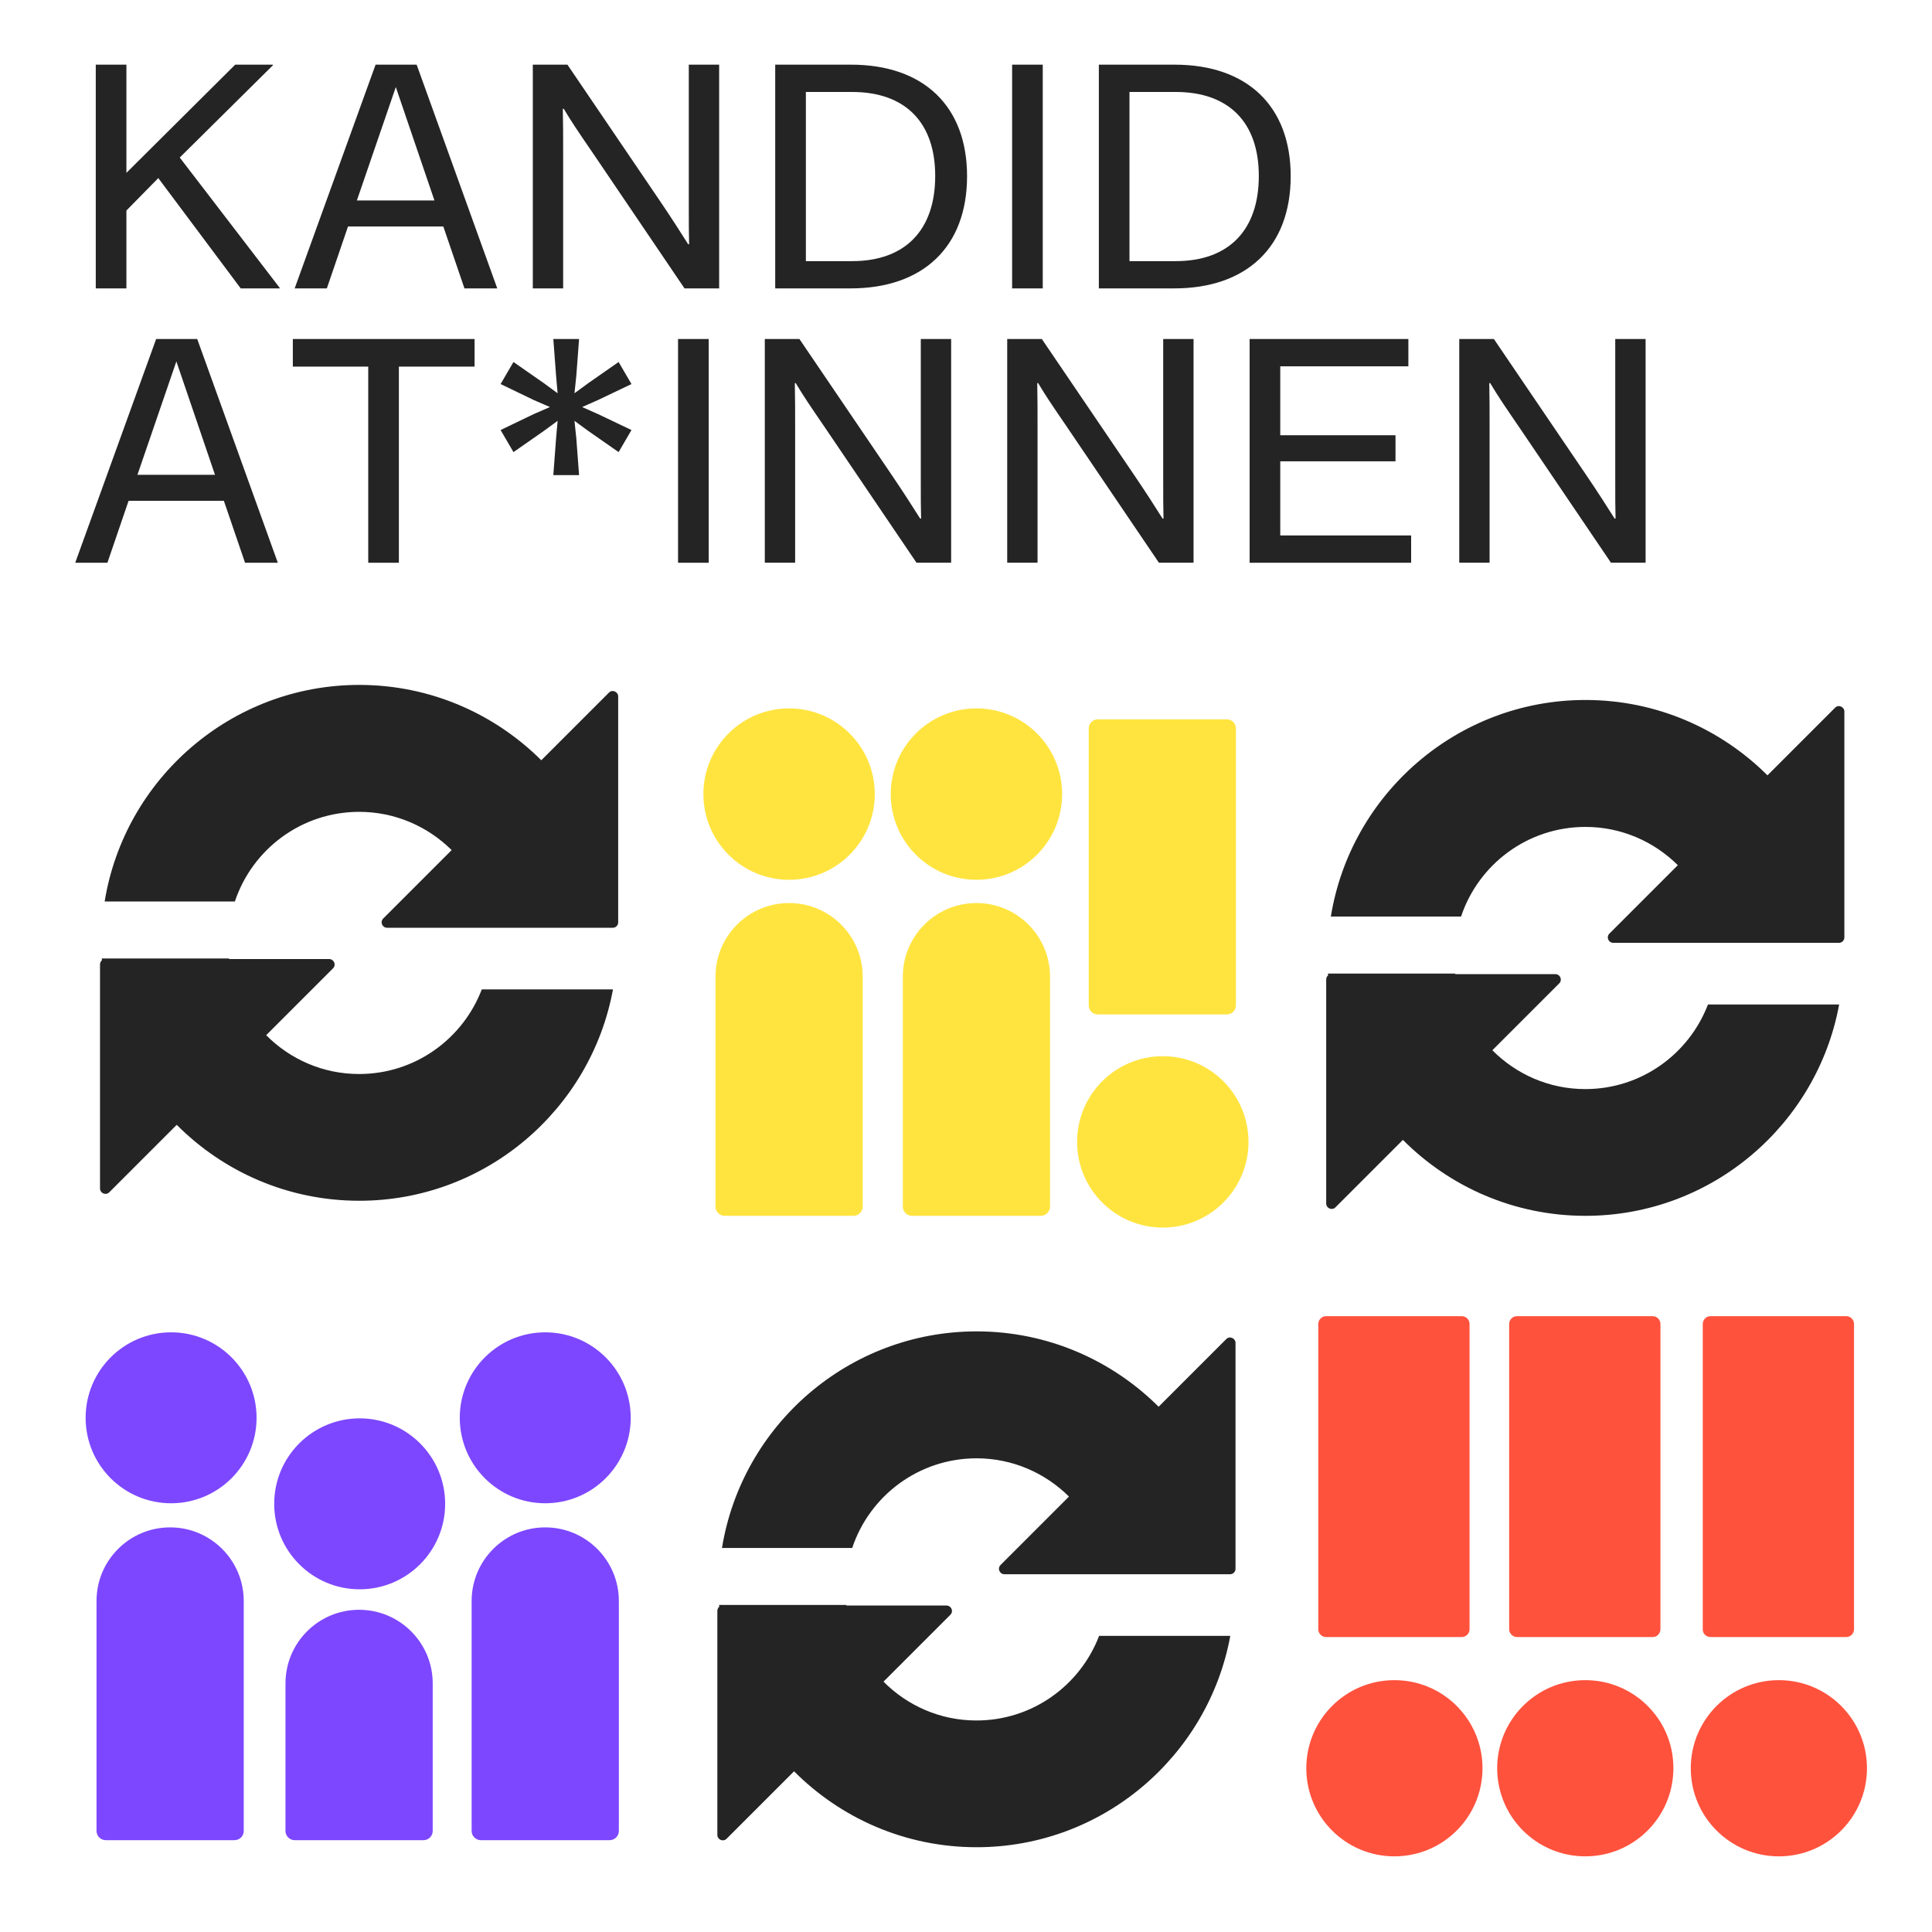 <svg width="1000" height="1000" viewBox="0 0 1000 1000" fill="none" xmlns="http://www.w3.org/2000/svg">
  <path d="M949.84 366.31l-35 35c-24.2-24.1-57.5-39-94.2-39-66.3 0-121.5 48.6-131.8 112.1h67.4c9-27 34.4-46.4 64.4-46.4 18.6 0 35.5 7.6 47.8 19.8l-35.4 35.4c-1.8 1.8-.5 4.8 2 4.8h116.8c1.6 0 2.8-1.3 2.8-2.8v-116.9c0-2.5-3.1-3.8-4.8-2zm-129.3 197.4c-18.8 0-35.8-7.7-48.1-20.1l34.6-34.6c1.8-1.8.5-4.8-2-4.8h-51.8v-.3h-65.9c0 .3.1.6.1.9-.6.5-1 1.3-1 2.2v115.9c0 2.5 3 3.8 4.8 2l34.9-34.9c24.2 24.3 57.6 39.3 94.5 39.3 65.4 0 119.9-47.3 131.3-109.4h-67.9c-9.8 25.6-34.5 43.8-63.5 43.8zM144.75 148.96v.32H124.6L81.93 92.17l-16.5 16.81v40.29h-15.86V33.47h15.86v56l56.31-56h19.51v.32L93.04 81.54l51.71 67.42zm84.71-31.73h-49.33l-10.95 32.04h-16.66l41.88-115.8h21.26l41.72 115.8H240.4l-10.94-32.04zm-4.6-13.48l-19.99-58.69-20.15 58.69h40.14zm50.92-70.28h17.92l47.59 70.11c6.66 9.83 10.79 16.34 14.91 22.84h.48c-.16-6.03-.16-10.31-.16-21.1V33.47h15.71v115.8H354.3l-47.27-69.8c-8.25-12.06-11.26-16.5-15.23-23.16h-.48c.16 7.14.16 14.91.16 21.42v71.54h-15.7V33.47zm125.47 0h39.18c37.75 0 60.12 21.57 60.12 57.74 0 36.64-22.84 58.06-60.28 58.06h-39.02V33.47zm39.82 101.69c27.44 0 42.99-16.02 42.99-44.1 0-27.76-15.55-43.46-42.99-43.46h-23.95v87.56h23.95zm82.8-101.69h15.86v115.8h-15.86V33.47zm44.89 0h39.18c37.75 0 60.12 21.57 60.12 57.74 0 36.64-22.84 58.06-60.28 58.06h-39.02V33.47zm39.81 101.69c27.44 0 42.99-16.02 42.99-44.1 0-27.76-15.55-43.46-42.99-43.46h-23.95v87.56h23.95zM115.88 259.23H66.55l-10.95 32.04h-16.66l41.88-115.8H102.08l41.72 115.8h-16.97l-10.95-32.04zm-4.6-13.48l-19.99-58.69-20.15 58.69H111.28zm79.31-56h-39.02v-14.28h94.07v14.28h-39.18v101.52H190.6V189.75h-.01zm97.24 37.12l.79-9.04-7.14 5.23-15.71 10.95-6.66-11.42 17.13-8.25 8.41-3.65-8.41-3.65-17.13-8.25 6.66-11.42 15.71 10.95 7.14 5.23-.79-9.04-1.43-19.04h13.33l-1.43 19.04-.95 9.04 7.14-5.23 15.7-10.95 6.66 11.42-17.29 8.25-8.25 3.65 8.25 3.65 17.29 8.25-6.66 11.42-15.7-10.95-7.14-5.23.95 9.04 1.43 19.04H286.4l1.43-19.04zm63.13-51.4h15.86v115.8h-15.86v-115.8zm44.9 0h17.92l47.59 70.11c6.66 9.83 10.79 16.34 14.91 22.84h.48c-.16-6.03-.16-10.31-.16-21.1v-71.86h15.71v115.8h-17.93l-47.27-69.8c-8.25-12.06-11.26-16.5-15.23-23.16h-.48c.16 7.14.16 14.91.16 21.42v71.54h-15.7V175.47zm125.47 0h17.92l47.59 70.11c6.66 9.83 10.79 16.34 14.91 22.84h.48c-.16-6.03-.16-10.31-.16-21.1v-71.86h15.71v115.8h-17.93l-47.27-69.8c-8.25-12.06-11.26-16.5-15.23-23.16h-.48c.16 7.14.16 14.91.16 21.42v71.54h-15.7V175.47zm125.47 0h82.17v14.12h-66.31v35.69h59.65v13.48h-59.65v38.39h67.74v14.12h-83.6v-115.8zm108.51 0h17.92l47.59 70.11c6.66 9.83 10.79 16.34 14.91 22.84h.48c-.16-6.03-.16-10.31-.16-21.1v-71.86h15.71v115.8h-17.93l-47.27-69.8c-8.25-12.06-11.26-16.5-15.23-23.16h-.48c.16 7.14.16 14.91.16 21.42v71.54h-15.7V175.47z" fill="#242424"/>
  <path d="M505.4 467.41c21.04 0 38.1 17.06 38.1 38.1v119.02c0 2.64-2.14 4.78-4.78 4.78h-66.64c-2.64 0-4.78-2.14-4.78-4.78V505.51c0-21.04 17.06-38.1 38.1-38.1zm62.8-95.09c-2.58 0-4.68 2.1-4.68 4.68v143.39c0 2.59 2.1 4.68 4.68 4.68h66.83c2.58 0 4.68-2.09 4.68-4.68V377c0-2.58-2.1-4.68-4.68-4.68H568.2zm33.66 263.08c24.5 0 44.36-19.86 44.36-44.36s-19.86-44.36-44.36-44.36-44.36 19.86-44.36 44.36 19.86 44.36 44.36 44.36zM408.43 467.41c21.04 0 38.1 17.06 38.1 38.1v119.02c0 2.64-2.14 4.78-4.78 4.78h-66.64c-2.64 0-4.78-2.14-4.78-4.78V505.51c.01-21.04 17.06-38.1 38.1-38.1zm0-12.03c24.5 0 44.36-19.86 44.36-44.36s-19.86-44.36-44.36-44.36-44.36 19.86-44.36 44.36 19.87 44.36 44.36 44.36zm96.97 0c24.5 0 44.36-19.86 44.36-44.36s-19.86-44.36-44.36-44.36-44.36 19.86-44.36 44.36 19.86 44.36 44.36 44.36z" fill="#FFE440"/>
  <path d="M282.22 790.57c21.04 0 38.1 17.06 38.1 38.1v119.02c0 2.64-2.14 4.78-4.78 4.78H248.9c-2.64 0-4.78-2.14-4.78-4.78V828.67c0-21.04 17.06-38.1 38.1-38.1zM88.56 778.09c24.43 0 44.24-19.81 44.24-44.24 0-24.43-19.81-44.24-44.24-44.24-24.43 0-44.24 19.81-44.24 44.24 0 24.44 19.8 44.24 44.24 44.24zm97.61 44.53c24.43 0 44.24-19.81 44.24-44.24 0-24.43-19.81-44.24-44.24-44.24-24.43 0-44.24 19.81-44.24 44.24 0 24.44 19.81 44.24 44.24 44.24zm96.05-44.53c24.43 0 44.24-19.81 44.24-44.24 0-24.43-19.81-44.24-44.24-44.24-24.43 0-44.24 19.81-44.24 44.24 0 24.44 19.81 44.24 44.24 44.24zM88.06 790.57c21.04 0 38.1 17.06 38.1 38.1v119.02c0 2.64-2.14 4.78-4.78 4.78H54.74c-2.64 0-4.78-2.14-4.78-4.78V828.67c0-21.04 17.06-38.1 38.1-38.1zm97.81 42.65c21.04 0 38.1 17.06 38.1 38.1v76.37c0 2.64-2.14 4.78-4.78 4.78h-66.64c-2.64 0-4.78-2.14-4.78-4.78v-76.37c0-21.04 17.06-38.1 38.1-38.1z" fill="#7D47FF"/>
  <path d="M885.44 847.34h70.1c2.3 0 4.1-1.8 4.1-4.1v-157.9c0-2.3-1.8-4.1-4.1-4.1h-70.1c-2.3 0-4.1 1.8-4.1 4.1v157.9c-.1 2.3 1.8 4.1 4.1 4.1zm35.3 22.3c-25.2 0-45.6 20.4-45.6 45.6 0 25.2 20.4 45.6 45.6 45.6 25.2 0 45.6-20.4 45.6-45.6 0-25.2-20.4-45.6-45.6-45.6zm-135.5-22.3h70.1c2.3 0 4.1-1.8 4.1-4.1v-157.9c0-2.3-1.8-4.1-4.1-4.1h-70.1c-2.3 0-4.1 1.8-4.1 4.1v157.9c0 2.3 1.9 4.1 4.1 4.1zm35.3 22.3c-25.2 0-45.6 20.4-45.6 45.6 0 25.2 20.4 45.6 45.6 45.6 25.2 0 45.6-20.4 45.6-45.6.1-25.2-20.4-45.6-45.6-45.6zm-134.1-22.3h70.1c2.3 0 4.1-1.8 4.1-4.1v-157.9c0-2.3-1.8-4.1-4.1-4.1h-70.1c-2.3 0-4.1 1.8-4.1 4.1v157.9c0 2.3 1.8 4.1 4.1 4.1zm35.3 22.3c-25.2 0-45.6 20.4-45.6 45.6 0 25.2 20.4 45.6 45.6 45.6 25.2 0 45.6-20.4 45.6-45.6 0-25.2-20.4-45.6-45.6-45.6z" fill="#FF523D"/>
  <path d="M315.17 358.51l-35 35c-24.2-24.1-57.5-39-94.2-39-66.3 0-121.5 48.6-131.8 112.1h67.4c9-27 34.4-46.4 64.4-46.4 18.6 0 35.5 7.6 47.8 19.8l-35.4 35.4c-1.8 1.8-.5 4.8 2 4.8h116.8c1.6 0 2.8-1.3 2.8-2.8v-116.9c0-2.5-3.1-3.8-4.8-2zm-129.3 197.4c-18.8 0-35.8-7.7-48.1-20.1l34.6-34.6c1.8-1.8.5-4.8-2-4.8h-51.8v-.3h-65.9c0 .3.1.6.1.9-.6.5-1 1.3-1 2.2v115.9c0 2.5 3 3.8 4.8 2l34.9-34.9c24.2 24.3 57.6 39.3 94.5 39.3 65.4 0 119.9-47.3 131.3-109.4h-67.9c-9.8 25.6-34.5 43.8-63.5 43.8zM634.7 693.12l-35 35c-24.2-24.1-57.5-39-94.2-39-66.3 0-121.5 48.6-131.8 112.1h67.4c9-27 34.4-46.4 64.4-46.4 18.6 0 35.5 7.6 47.8 19.8l-35.4 35.4c-1.8 1.8-.5 4.8 2 4.8h116.8c1.6 0 2.8-1.3 2.8-2.8v-116.9c0-2.5-3.1-3.8-4.8-2zm-129.3 197.4c-18.8 0-35.8-7.7-48.1-20.1l34.6-34.6c1.8-1.8.5-4.8-2-4.8h-51.8v-.3h-65.9c0 .3.1.6.1.9-.6.5-1 1.3-1 2.2v115.9c0 2.5 3 3.8 4.8 2l34.9-34.9c24.2 24.3 57.6 39.3 94.5 39.3 65.4 0 119.9-47.3 131.3-109.4h-67.9c-9.8 25.6-34.5 43.8-63.5 43.8z" fill="#242424"/>
</svg>
